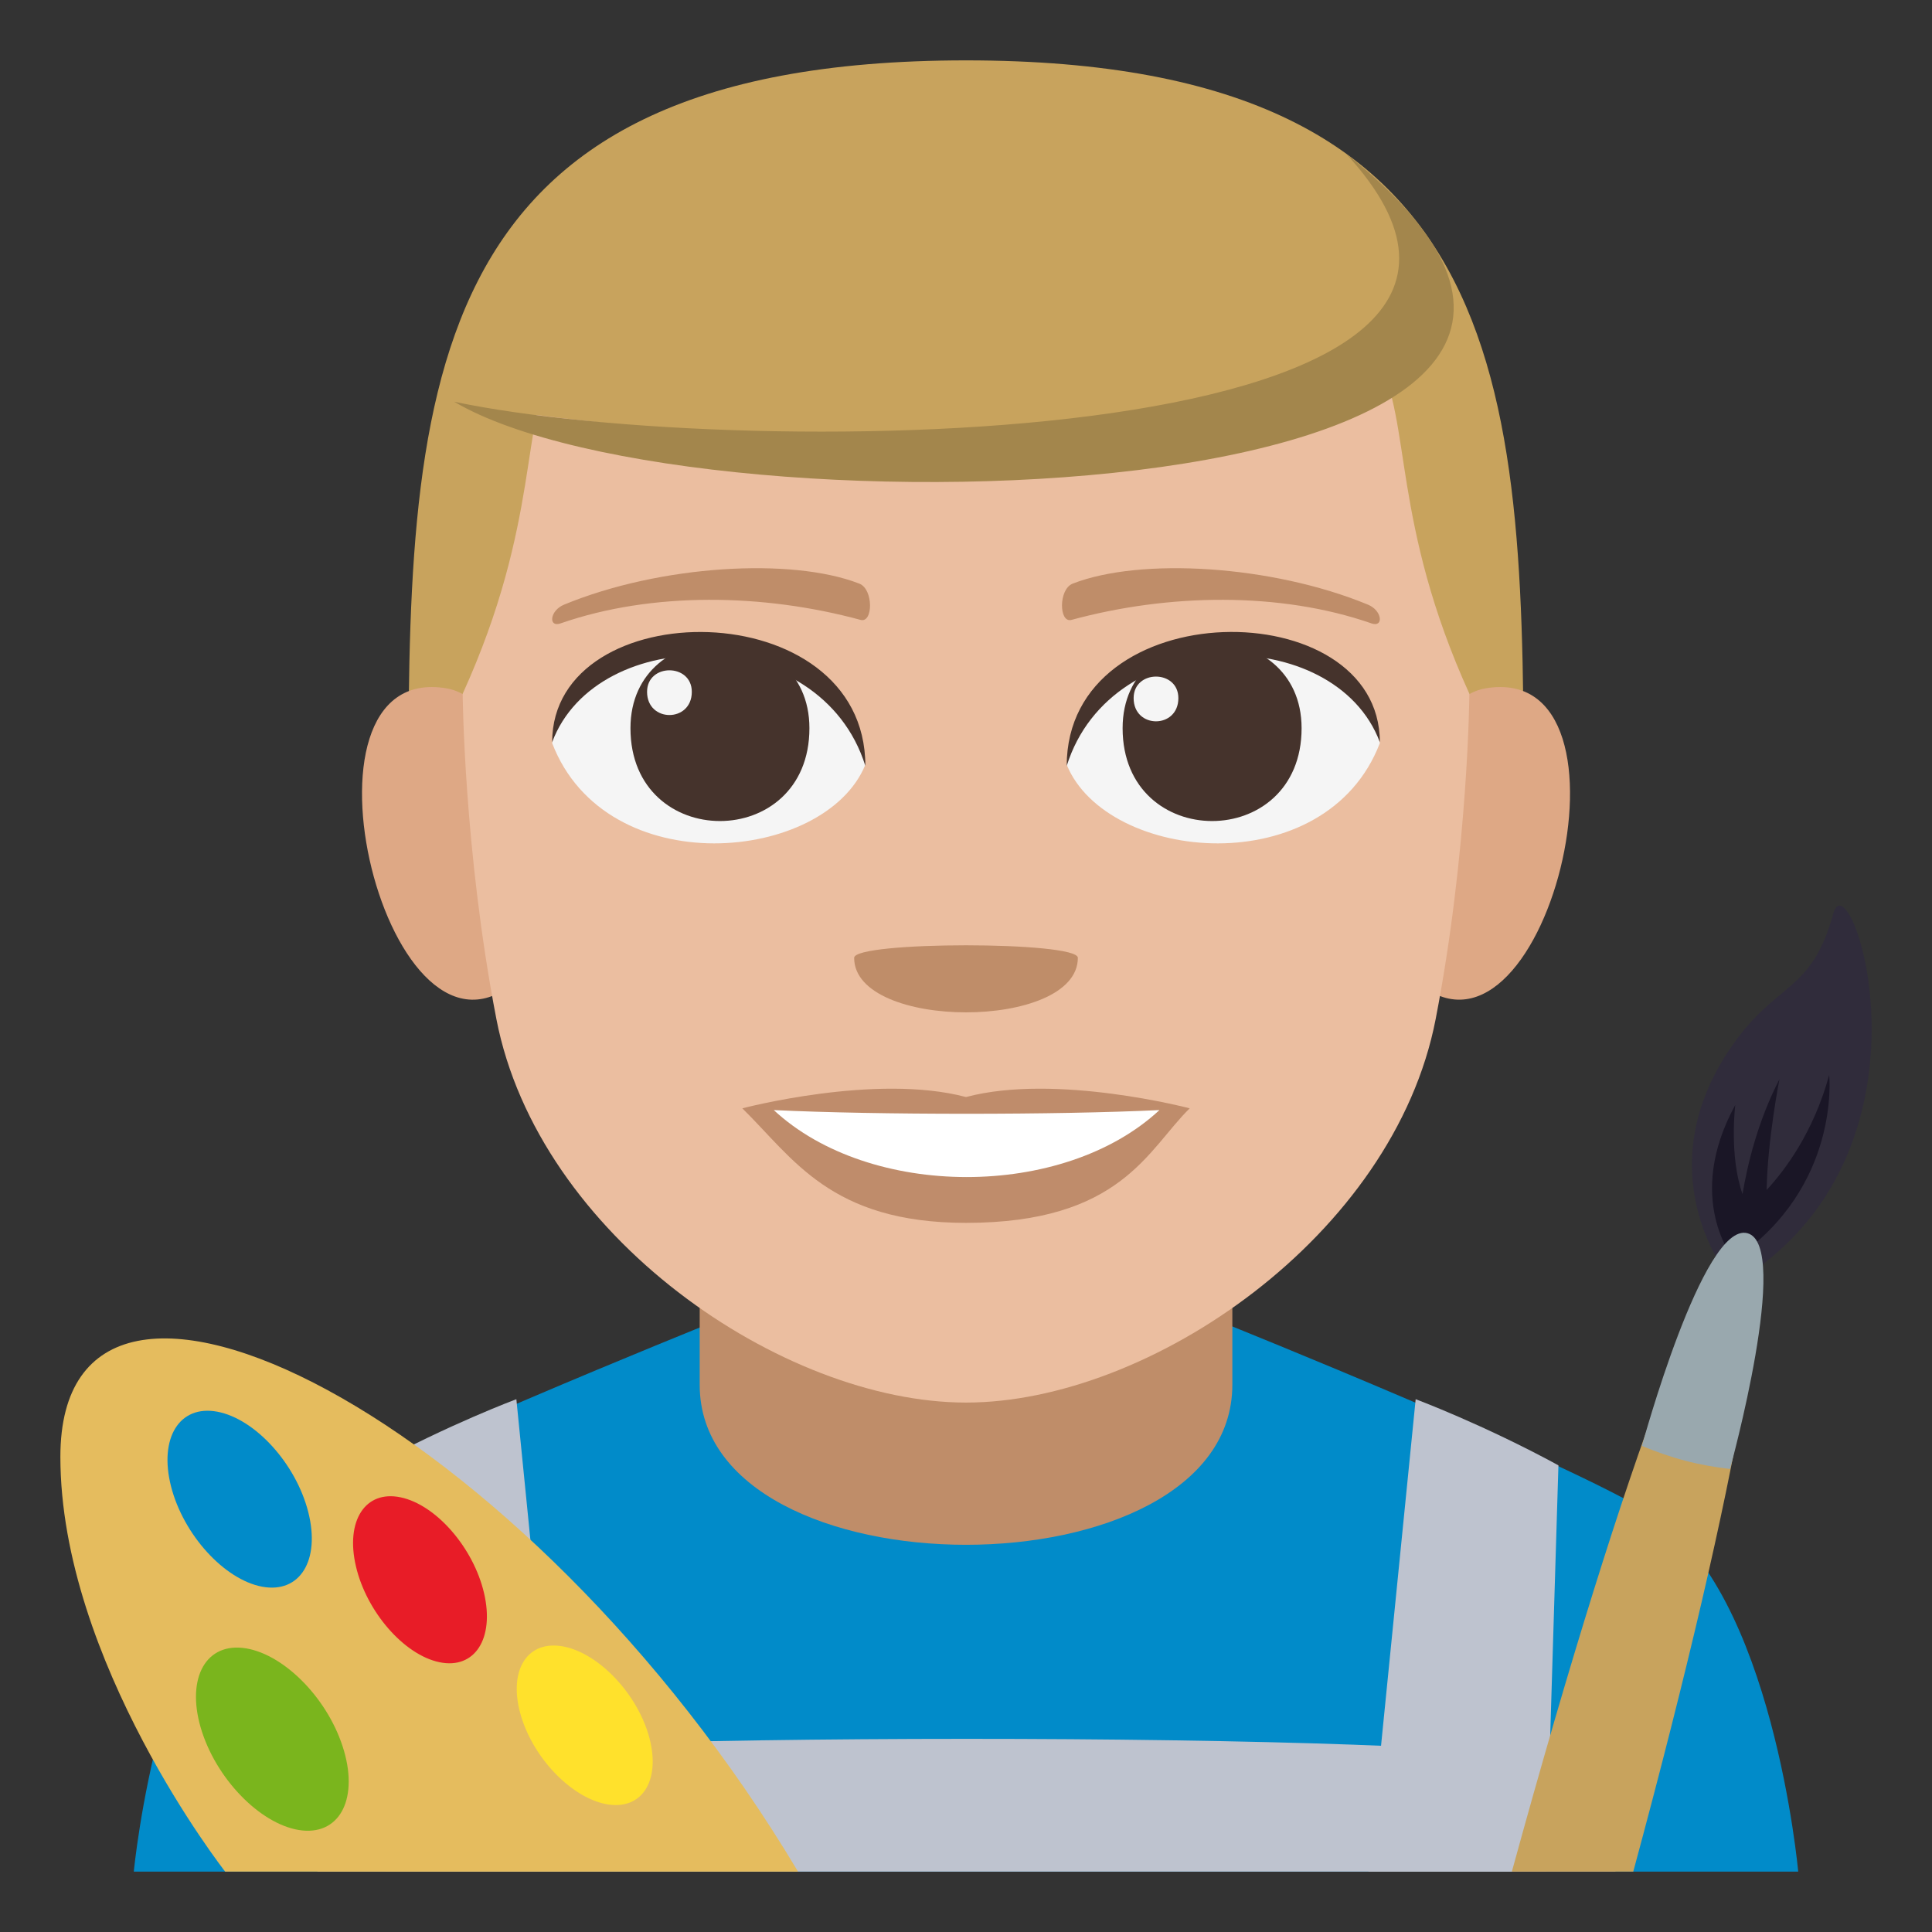 <?xml version="1.0" encoding="utf-8"?>
<!-- Generator: Adobe Illustrator 15.0.0, SVG Export Plug-In . SVG Version: 6.00 Build 0)  -->
<!DOCTYPE svg PUBLIC "-//W3C//DTD SVG 1.1//EN" "http://www.w3.org/Graphics/SVG/1.1/DTD/svg11.dtd">
<svg version="1.1" id="Layer_1" xmlns="http://www.w3.org/2000/svg" xmlns:xlink="http://www.w3.org/1999/xlink" x="0px" y="0px"
	 width="64px" height="64px" viewBox="0 0 64 64" enable-background="new 0 0 64 64" xml:space="preserve">
<rect x="0" y="0" width="64" height="64" fill="#333333" stroke="none"/>
<path fill="#018BC9" d="M9.32,50.184c2.758-1.744,14.201-6.346,14.201-6.346h17.047c0,0,11.432,4.594,14.174,6.342
	C58.729,52.717,59.568,62,59.568,62H4.432C4.432,62,5.322,52.707,9.32,50.184z"/>
<path fill="#BEC3CF" d="M12.375,48.541c2.48-1.35,4.73-2.191,4.73-2.191L18.668,62h-5.881L12.375,48.541z"/>
<path fill="#BEC3CF" d="M51.625,48.541c-2.48-1.35-4.729-2.191-4.729-2.191L45.332,62h5.883L51.625,48.541z"/>
<path fill="#BF8D69" d="M23.178,45.871c0,7.07,17.645,7.07,17.645,0c0-4.312,0-11.439,0-11.439H23.178
	C23.178,34.432,23.178,40.305,23.178,45.871z"/>
<path fill="#BEC3CF" d="M12.549,58.379c1.977-1.035,36.955-1.037,38.93-0.002C52.699,59.018,53.518,62,53.518,62H10.512
	C10.512,62,11.33,59.02,12.549,58.379z"/>
<path fill="#E5BC5E" d="M7.459,62C7.459,62,2,55.031,2,48.258C2,39.084,17.461,46.963,26.436,62H7.459z"/>
<path fill="#018BC9" d="M10.211,50.087C9.805,48.488,8.453,47,7.197,46.764c-1.254-0.234-1.939,0.874-1.531,2.475
	c0.408,1.6,1.762,3.086,3.016,3.322C9.936,52.795,10.619,51.688,10.211,50.087"/>
<path fill="#E81C27" d="M16.035,52.775c-0.352-1.508-1.592-2.929-2.764-3.174c-1.172-0.246-1.834,0.778-1.48,2.287
	c0.352,1.506,1.592,2.928,2.762,3.174C15.725,55.309,16.387,54.283,16.035,52.775"/>
<path fill="#FFE12C" d="M21.475,57.438c-0.443-1.449-1.748-2.753-2.91-2.912c-1.16-0.158-1.742,0.887-1.299,2.339
	c0.441,1.448,1.744,2.753,2.906,2.914C21.334,59.938,21.914,58.889,21.475,57.438"/>
<path fill="#7AB51D" d="M11.35,57.852c-0.541-1.669-2.031-3.13-3.318-3.264c-1.285-0.133-1.883,1.113-1.34,2.783
	c0.545,1.669,2.033,3.129,3.318,3.265C11.297,60.769,11.895,59.521,11.35,57.852"/>
<path fill="#C8A35D" d="M54.104,62c3.652-13.504,4.789-20.883,3.779-21.147C56.85,40.582,53.959,47.861,50.082,62H54.104z"/>
<path fill="#302C3B" d="M57.172,42.143c0,0-2.66-3.377,0.203-7.498c1.496-2.152,2.631-1.741,3.354-4.379
	c0.539-1.977,3.826,7.634-2.938,12.041L57.172,42.143z"/>
<path fill="#1A1626" d="M60.594,35.612c-0.518,1.892-1.455,3.141-2.072,3.808c0.029-1.662,0.424-3.666,0.424-3.666
	c-0.719,1.391-1.059,2.82-1.223,3.802c-0.449-1.277-0.24-2.953-0.24-2.953c-1.705,3.124-0.045,5.118-0.045,5.118
	C60.986,39.328,60.594,35.612,60.594,35.612"/>
<path fill="#99A8AE" d="M54.391,47.898c0.457,0.189,0.932,0.359,1.428,0.489c0.498,0.132,0.994,0.216,1.49,0.275
	c0,0,2.047-7.425,0.574-7.811C56.414,40.467,54.391,47.898,54.391,47.898"/>
<path fill="#C8A35D" d="M32,2C13.529,2,13.525,13.114,13.525,27.011h36.949C50.475,13.114,50.471,2,32,2z"/>
<path fill="#DEA885" d="M17.193,32.413c2.002-1.861,0.186-9.171-2.396-9.61C9.284,21.861,12.877,36.433,17.193,32.413z"/>
<path fill="#DEA885" d="M46.809,32.413c-2.002-1.861-0.186-9.171,2.396-9.61C54.716,21.861,51.126,36.431,46.809,32.413z"/>
<path fill="#EBBEA0" d="M32.001,9.41c-19.296,0-11.522,2.235-16.674,13.571c0,0,0.038,5.197,1.116,10.774
	c1.391,7.188,9.48,12.707,15.558,12.707c6.078,0,14.167-5.52,15.558-12.707c1.079-5.577,1.116-10.774,1.116-10.774
	C43.523,11.646,51.299,9.41,32.001,9.41z"/>
<path fill="#F5F5F5" d="M45.709,24.617c-1.783,4.649-9.044,3.968-10.373,0.716C36.346,20.108,44.729,19.662,45.709,24.617z"/>
<path fill="#45332C" d="M37.188,24.123c0,4.1,5.929,4.1,5.929,0C43.116,20.317,37.188,20.317,37.188,24.123z"/>
<path fill="#45332C" d="M45.709,24.585c0-4.992-10.373-4.992-10.373,0.788C36.817,20.632,44.229,20.632,45.709,24.585z"/>
<path fill="#F5F5F5" d="M18.291,24.617c1.785,4.649,9.046,3.968,10.375,0.716C27.656,20.108,19.273,19.662,18.291,24.617z"/>
<path fill="#45332C" d="M26.813,24.123c0,4.1-5.928,4.1-5.928,0C20.885,20.317,26.813,20.317,26.813,24.123z"/>
<path fill="#45332C" d="M18.291,24.585c0-4.99,10.375-4.99,10.375,0.786C27.186,20.632,19.772,20.632,18.291,24.585z"/>
<path fill="#F5F5F5" d="M37.553,23.126c0,1.025,1.482,1.025,1.482,0C39.035,22.175,37.553,22.175,37.553,23.126z"/>
<path fill="#F5F5F5" d="M22.917,22.918c0,1.024-1.482,1.024-1.482,0C21.435,21.967,22.917,21.967,22.917,22.918z"/>
<path fill="#BF8C6B" d="M32,36.341c-2.985-0.794-7.41,0.374-7.41,0.374c1.686,1.652,2.921,3.794,7.41,3.794
	c5.146,0,6.02-2.433,7.411-3.794C39.411,36.715,34.982,35.547,32,36.341z"/>
<path fill="#FFFFFF" d="M25.633,36.773c3.172,2.949,9.584,2.967,12.775,0C35.023,36.935,29.039,36.937,25.633,36.773z"/>
<path fill="#BF8D69" d="M45.314,20.029c-3.184-1.313-7.543-1.57-9.781-0.695c-0.472,0.185-0.457,1.315-0.039,1.201
	c3.208-0.873,6.901-0.94,9.939,0.116C45.842,20.795,45.793,20.225,45.314,20.029z"/>
<path fill="#BF8D69" d="M18.687,20.029c3.184-1.313,7.542-1.57,9.78-0.695c0.473,0.185,0.457,1.315,0.04,1.201
	c-3.209-0.873-6.901-0.94-9.939,0.116C18.158,20.795,18.208,20.225,18.687,20.029z"/>
<path fill="#C8A35D" d="M46.755,7.708c6.882,9.439-25.063,6.977-31.708,5.6C15.047,13.308,24.807-0.003,46.755,7.708z"/>
<path fill="#A3864C" d="M15.047,13.308c9.543,2.008,38.721,1.729,29.537-8.223C59.557,17.029,23.128,18.094,15.047,13.308z"/>
<path fill="#BF8D69" d="M35.705,31.729c0,2.409-7.41,2.409-7.41,0C28.295,31.176,35.705,31.176,35.705,31.729z"/>
</svg>
